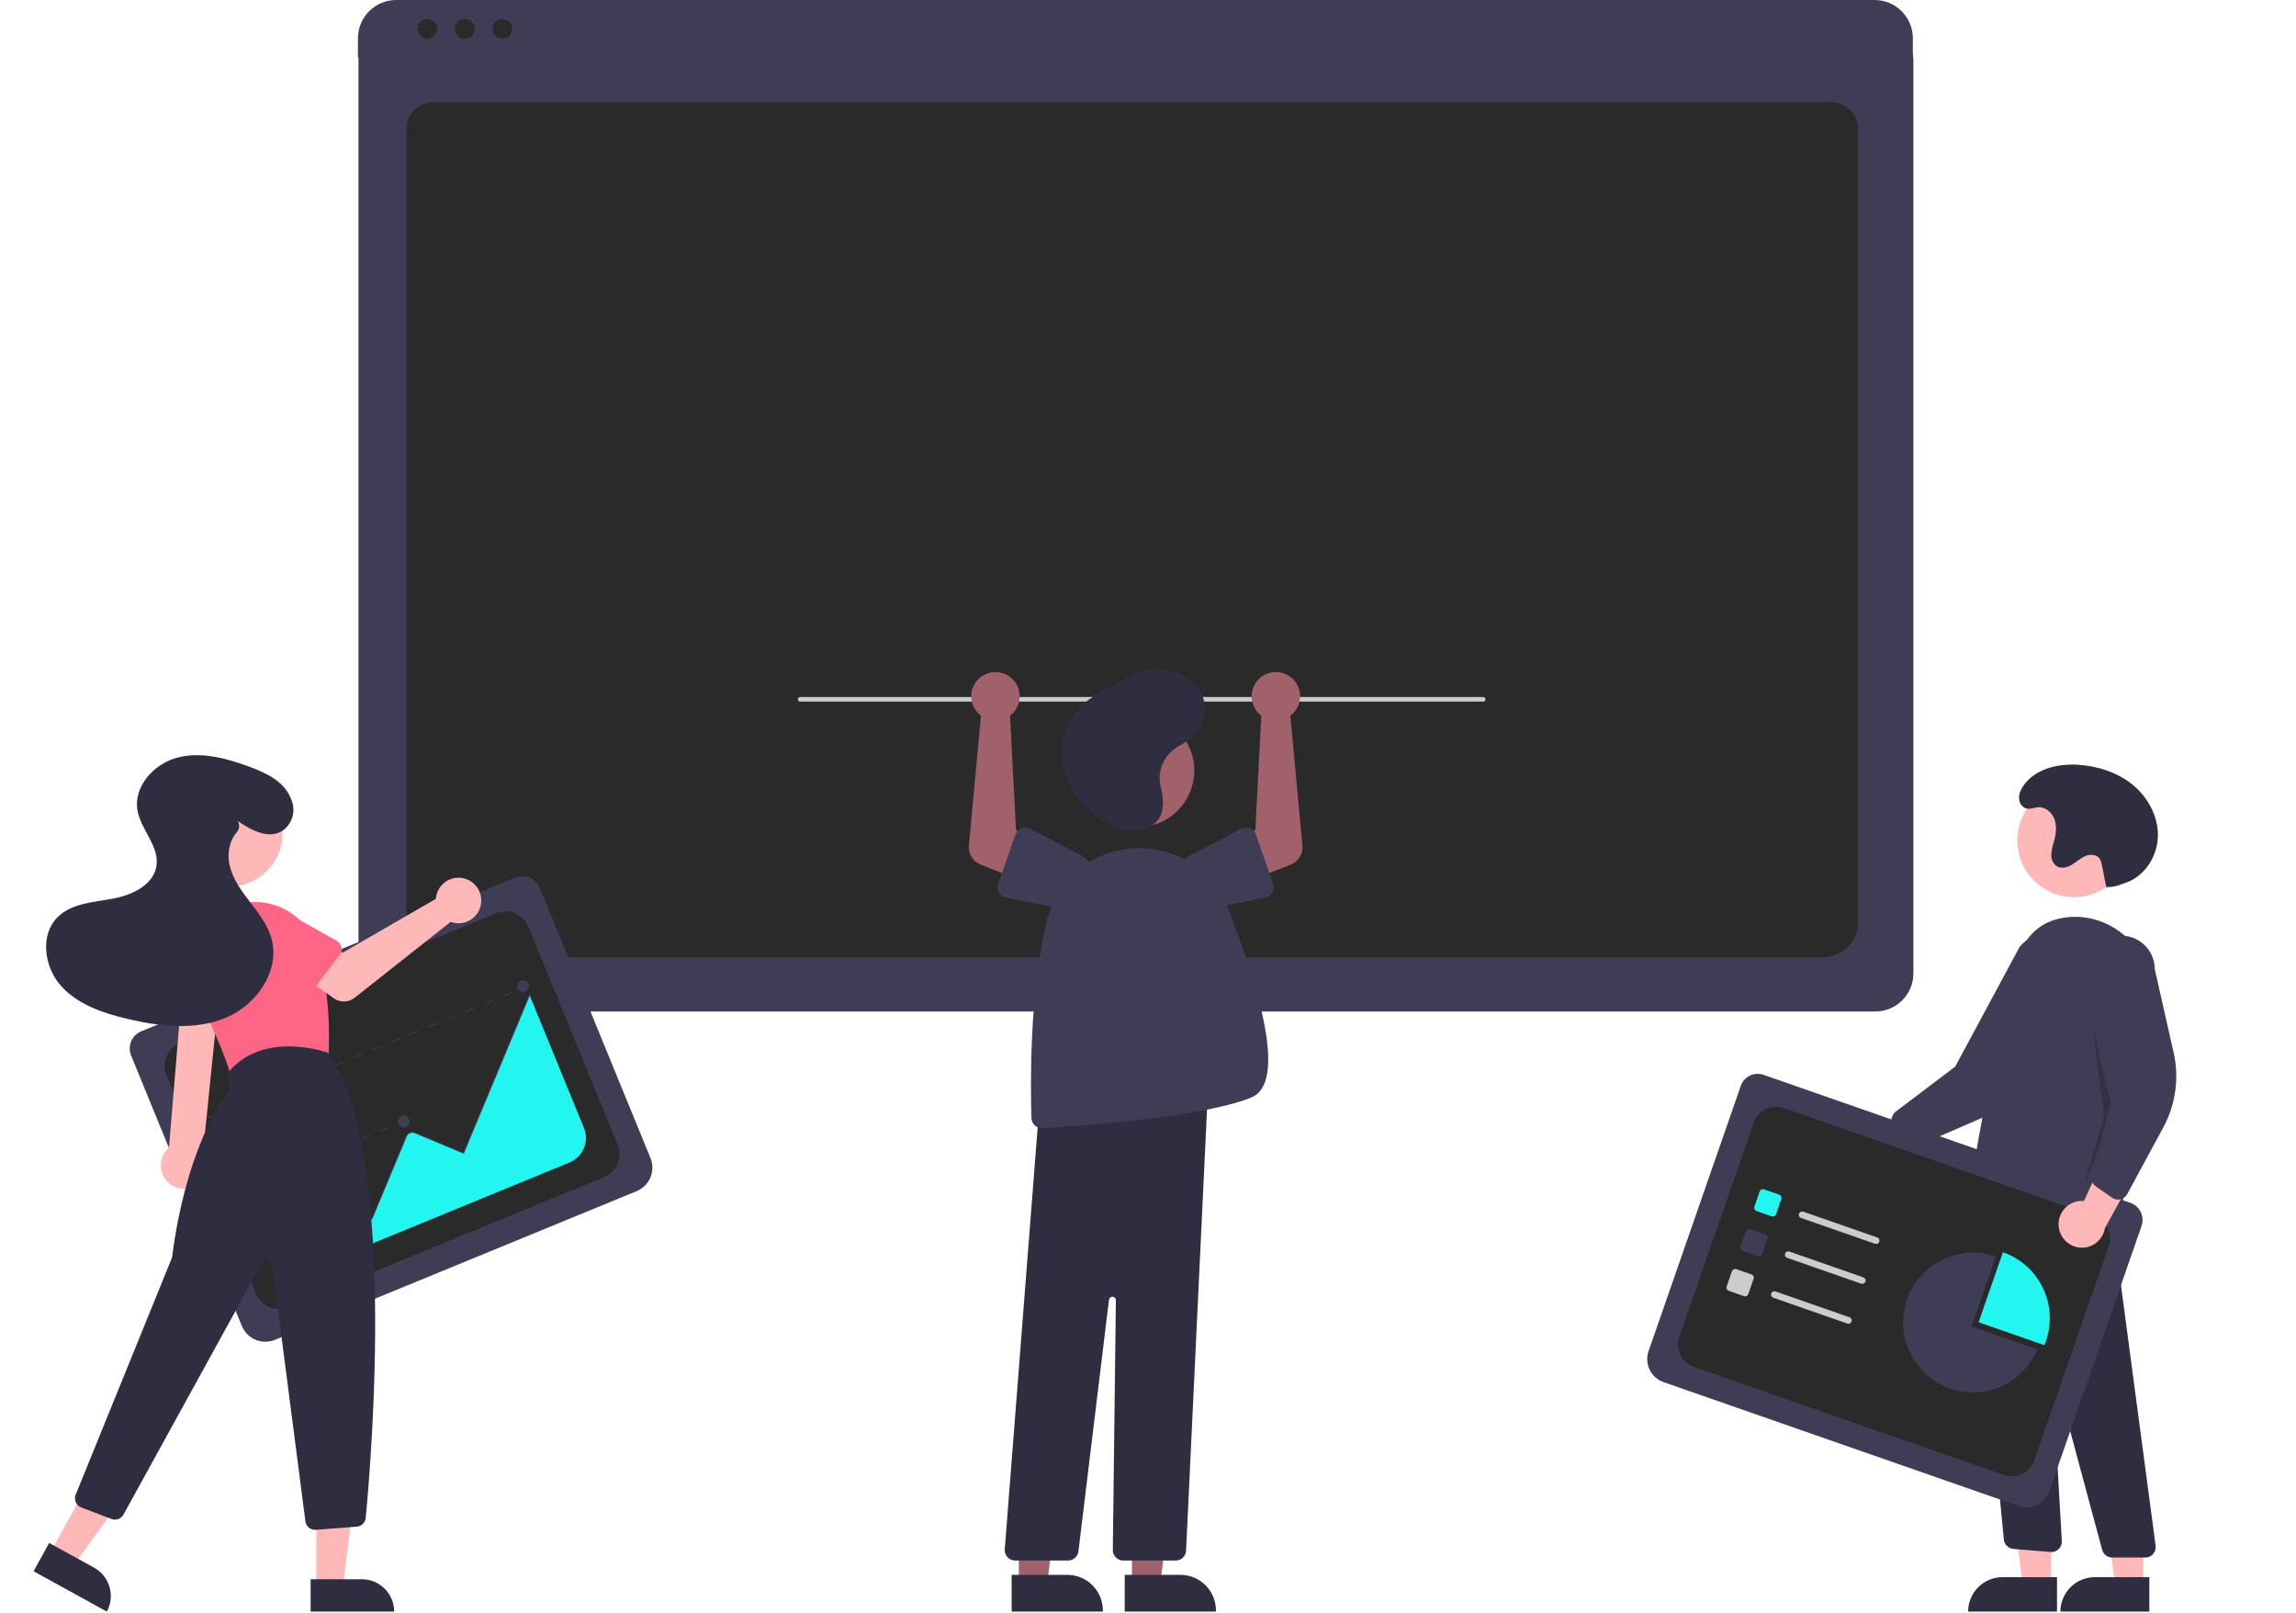 <svg width="682" height="479" viewBox="0 0 682 479" fill="none" xmlns="http://www.w3.org/2000/svg">
<path d="M557.039 300.403H117.791C114.793 300.4 111.918 299.205 109.798 297.081C107.677 294.958 106.485 292.078 106.481 289.075V17.778C106.484 15.578 107.358 13.468 108.911 11.912C110.464 10.356 112.57 9.481 114.767 9.479H559.92C562.155 9.481 564.297 10.371 565.877 11.954C567.457 13.537 568.346 15.683 568.349 17.921V289.075C568.345 292.078 567.153 294.958 565.032 297.081C562.912 299.205 560.038 300.4 557.039 300.403Z" fill="#3F3D56"/>
<path d="M541.015 284.36H131.648C125.647 284.36 120.765 279.781 120.765 274.152V37.904C120.765 33.729 124.382 30.333 128.829 30.333H543.7C548.221 30.333 551.898 33.785 551.898 38.028V274.152C551.898 279.781 547.016 284.36 541.015 284.36Z" fill="#2A2A2A"/>
<path d="M568.191 17.13H106.322V11.362C106.327 8.349 107.524 5.46 109.652 3.33C111.78 1.2 114.665 0.002 117.673 0H556.84C559.848 0.002 562.733 1.2 564.861 3.33C566.989 5.46 568.186 8.349 568.191 11.362V17.13Z" fill="#3F3D56"/>
<path d="M126.951 11.523C128.572 11.523 129.887 10.207 129.887 8.582C129.887 6.958 128.572 5.642 126.951 5.642C125.329 5.642 124.015 6.958 124.015 8.582C124.015 10.207 125.329 11.523 126.951 11.523Z" fill="#2A2A2A"/>
<path d="M138.095 11.523C139.717 11.523 141.031 10.207 141.031 8.582C141.031 6.958 139.717 5.642 138.095 5.642C136.474 5.642 135.159 6.958 135.159 8.582C135.159 10.207 136.474 11.523 138.095 11.523Z" fill="#2A2A2A"/>
<path d="M149.239 11.523C150.86 11.523 152.175 10.207 152.175 8.582C152.175 6.958 150.86 5.642 149.239 5.642C147.617 5.642 146.303 6.958 146.303 8.582C146.303 10.207 147.617 11.523 149.239 11.523Z" fill="#2A2A2A"/>
<path d="M189.682 232.723H484.99C487.899 232.723 490.688 231.566 492.745 229.506C494.801 227.445 495.957 224.651 495.957 221.738V93.662C495.957 90.748 494.801 87.954 492.745 85.894C490.688 83.834 487.899 82.677 484.99 82.677H189.682C186.773 82.677 183.984 83.834 181.927 85.894C179.87 87.954 178.715 90.748 178.715 93.662V221.738C178.715 224.651 179.87 227.445 181.927 229.506C183.984 231.566 186.773 232.723 189.682 232.723Z" fill="#2A2A2A"/>
<path d="M440.572 208.373H237.685C237.504 208.373 237.329 208.301 237.201 208.172C237.072 208.043 237 207.869 237 207.687C237 207.504 237.072 207.33 237.201 207.201C237.329 207.072 237.504 207 237.685 207H440.572C440.754 207 440.928 207.072 441.057 207.201C441.185 207.33 441.257 207.504 441.257 207.687C441.257 207.869 441.185 208.043 441.057 208.172C440.928 208.301 440.754 208.373 440.572 208.373Z" fill="#CCCCCC"/>
<path d="M546.081 335.895C546.636 335.053 547.369 334.343 548.228 333.815C549.087 333.288 550.051 332.955 551.052 332.841C552.054 332.727 553.068 332.834 554.023 333.155C554.978 333.476 555.852 334.003 556.582 334.698L578.348 323.446L576.994 336.123L556.532 344.865C555.285 346.016 553.658 346.668 551.962 346.699C550.266 346.729 548.618 346.135 547.329 345.03C546.041 343.924 545.202 342.384 544.972 340.7C544.742 339.016 545.137 337.307 546.081 335.895Z" fill="#FFB8B8"/>
<path d="M564.808 340.622C564.314 340.234 563.95 339.705 563.764 339.104L562.033 333.502C561.847 332.895 561.851 332.246 562.046 331.641C562.24 331.037 562.615 330.507 563.12 330.123L580.762 316.776L599.868 281.273C600.668 280.241 601.664 279.376 602.797 278.729C603.931 278.082 605.181 277.665 606.476 277.502C607.771 277.339 609.085 277.432 610.343 277.778C611.602 278.123 612.78 278.714 613.811 279.515C614.841 280.317 615.704 281.314 616.35 282.45C616.996 283.586 617.412 284.838 617.575 286.134C617.738 287.431 617.644 288.748 617.299 290.008C616.954 291.269 616.365 292.449 615.564 293.481L604.694 316.461C601.396 323.435 595.681 328.973 588.612 332.043L567.938 341.025C567.54 341.198 567.111 341.284 566.678 341.28C566.244 341.275 565.817 341.179 565.423 340.998C565.204 340.898 564.998 340.771 564.808 340.622Z" fill="#3F3D56"/>
<path d="M616.045 266.456C625.342 266.456 632.88 258.906 632.88 249.593C632.88 240.28 625.342 232.73 616.045 232.73C606.747 232.73 599.21 240.28 599.21 249.593C599.21 258.906 606.747 266.456 616.045 266.456Z" fill="#FFB8B8"/>
<path d="M609.216 470.8L600.813 470.799L596.816 438.333L609.219 438.334L609.216 470.8Z" fill="#FFB8B8"/>
<path d="M594.81 468.394H611.016V478.614H584.606C584.606 477.272 584.87 475.943 585.383 474.703C585.896 473.463 586.648 472.336 587.595 471.387C588.543 470.438 589.667 469.685 590.905 469.172C592.143 468.658 593.47 468.394 594.81 468.394Z" fill="#2F2E41"/>
<path d="M636.633 470.801L628.23 470.801L624.233 438.334L636.636 438.335L636.633 470.801Z" fill="#FFB8B8"/>
<path d="M622.227 468.396H638.433V478.616H612.023C612.023 477.274 612.287 475.945 612.8 474.705C613.313 473.465 614.065 472.338 615.012 471.389C615.96 470.44 617.084 469.687 618.322 469.174C619.56 468.66 620.887 468.396 622.227 468.396Z" fill="#2F2E41"/>
<path d="M637.247 462.563L627.4 462.562C626.722 462.561 626.063 462.337 625.525 461.924C624.987 461.511 624.599 460.932 624.422 460.276L610.248 407.617C610.226 407.534 610.174 407.464 610.102 407.417C610.031 407.371 609.945 407.353 609.862 407.367C609.778 407.381 609.702 407.425 609.649 407.491C609.596 407.558 609.57 407.642 609.575 407.726L612.438 457.668C612.463 458.11 612.394 458.552 612.234 458.964C612.074 459.377 611.827 459.75 611.511 460.058C611.195 460.367 610.816 460.604 610.401 460.753C609.985 460.903 609.542 460.961 609.102 460.924L598.034 460C597.325 459.939 596.658 459.635 596.147 459.139C595.636 458.643 595.31 457.986 595.227 457.278L585.144 352.41L589.045 354.754L625.598 348.538L640.305 459.065C640.363 459.501 640.327 459.945 640.2 460.366C640.073 460.788 639.858 461.177 639.568 461.508C639.279 461.839 638.922 462.105 638.521 462.287C638.121 462.469 637.687 462.563 637.247 462.563H637.247Z" fill="#2F2E41"/>
<path d="M597.368 363.479C593.335 363.446 589.384 362.333 585.927 360.253C585.394 359.937 584.969 359.467 584.708 358.905C584.446 358.343 584.361 357.715 584.462 357.103C585.748 349.217 592.471 308.764 598.588 286.71C601.079 277.728 606.588 272.89 614.96 272.331C627.208 271.527 638.093 281.124 639.227 293.752C641.227 316.03 633.104 347.682 629.519 360.256C629.38 360.742 629.124 361.186 628.774 361.549C628.423 361.913 627.989 362.185 627.51 362.341C627.03 362.497 626.52 362.533 626.023 362.446C625.526 362.358 625.058 362.15 624.661 361.839L617.353 356.145C616.903 355.801 616.348 355.626 615.782 355.649C615.217 355.673 614.677 355.894 614.258 356.275C608.098 361.778 602.247 363.479 597.368 363.479Z" fill="#3F3D56"/>
<path opacity="0.2" d="M621.537 304.652L627.705 330.742L618.793 352.712L624.963 331.429L621.537 304.652Z" fill="black"/>
<path d="M625.651 263.459C627.148 263.487 628.636 263.218 630.029 262.666C630.642 262.43 631.278 262.235 631.89 261.998C637.292 259.908 640.851 254.145 640.979 248.346C641.107 242.546 638.108 236.917 633.656 233.207C629.204 229.497 623.437 227.592 617.662 227.151C611.442 226.677 604.437 228.256 600.961 233.445C600.036 234.826 599.389 236.502 599.937 238.17C600.101 238.673 600.394 239.124 600.787 239.478C602.339 240.862 603.887 239.822 605.469 239.73C607.644 239.604 609.598 241.367 610.3 243.433C611.002 245.499 610.693 247.773 610.126 249.88C609.694 251.148 609.422 252.465 609.315 253.801C609.269 254.47 609.395 255.14 609.68 255.748C609.966 256.355 610.401 256.879 610.945 257.271C612.304 258.094 614.089 257.618 615.449 256.796C616.809 255.975 617.984 254.832 619.453 254.228C620.922 253.623 622.896 253.758 623.751 255.098C624.022 255.586 624.206 256.118 624.294 256.67C625.06 260.167 624.884 259.961 625.651 263.459Z" fill="#2F2E41"/>
<path d="M599.557 447.247L494.141 410.474C492.332 409.841 490.848 408.515 490.014 406.787C489.18 405.059 489.065 403.07 489.693 401.257L517.086 322.468C517.55 321.141 518.519 320.051 519.783 319.439C521.047 318.827 522.502 318.743 523.828 319.204L632.808 357.219C634.156 357.691 635.262 358.68 635.883 359.968C636.505 361.255 636.591 362.738 636.123 364.089L608.759 442.791C608.127 444.603 606.803 446.09 605.078 446.925C603.353 447.76 601.367 447.876 599.557 447.247Z" fill="#3F3D56"/>
<path d="M503.137 405.946L595.316 438.102C597.071 438.714 598.997 438.603 600.671 437.792C602.344 436.982 603.628 435.539 604.239 433.781L626.359 370.16C626.971 368.401 626.86 366.472 626.051 364.796C625.242 363.119 623.801 361.834 622.046 361.221L529.867 329.066C528.112 328.454 526.185 328.565 524.512 329.376C522.838 330.186 521.555 331.629 520.944 333.387L498.823 397.008C498.521 397.879 498.392 398.801 498.445 399.721C498.498 400.641 498.732 401.542 499.132 402.372C499.533 403.202 500.093 403.945 500.78 404.558C501.467 405.172 502.268 405.643 503.137 405.946Z" fill="#2A2A2A"/>
<path d="M526.284 361.247L521.719 359.654C521.471 359.568 521.268 359.386 521.154 359.15C521.04 358.913 521.024 358.641 521.11 358.393L522.7 353.821C522.787 353.573 522.968 353.369 523.204 353.255C523.44 353.141 523.711 353.125 523.959 353.211L528.524 354.804C528.772 354.89 528.975 355.072 529.089 355.308C529.203 355.544 529.219 355.817 529.133 356.065L527.543 360.637C527.457 360.885 527.275 361.089 527.039 361.203C526.803 361.317 526.532 361.333 526.284 361.247Z" fill="#23F6F0"/>
<path d="M522.166 373.095L517.601 371.502C517.353 371.415 517.15 371.234 517.036 370.998C516.922 370.761 516.906 370.489 516.992 370.241L518.582 365.668C518.669 365.42 518.85 365.217 519.086 365.103C519.322 364.988 519.593 364.973 519.841 365.059L524.406 366.651C524.654 366.738 524.857 366.919 524.971 367.156C525.085 367.392 525.101 367.664 525.015 367.912L523.425 372.485C523.338 372.733 523.157 372.936 522.921 373.05C522.685 373.165 522.414 373.181 522.166 373.095Z" fill="#3F3D56"/>
<path d="M518.047 384.941L513.482 383.349C513.234 383.262 513.031 383.081 512.917 382.844C512.803 382.608 512.787 382.336 512.873 382.088L514.463 377.515C514.549 377.267 514.731 377.064 514.967 376.949C515.203 376.835 515.474 376.819 515.722 376.905L520.287 378.498C520.535 378.584 520.738 378.766 520.852 379.002C520.966 379.239 520.982 379.511 520.896 379.759L519.306 384.332C519.219 384.579 519.038 384.783 518.802 384.897C518.566 385.011 518.294 385.027 518.047 384.941Z" fill="#CCCCCC"/>
<path d="M556.961 369.384L534.965 361.711C534.842 361.668 534.729 361.602 534.631 361.515C534.534 361.429 534.455 361.324 534.398 361.207C534.341 361.09 534.308 360.962 534.301 360.832C534.293 360.702 534.311 360.572 534.354 360.449C534.397 360.326 534.463 360.212 534.55 360.115C534.636 360.018 534.741 359.939 534.858 359.882C534.976 359.826 535.103 359.793 535.233 359.786C535.363 359.778 535.493 359.797 535.615 359.84L557.611 367.513C557.734 367.556 557.847 367.622 557.945 367.708C558.042 367.795 558.121 367.9 558.178 368.017C558.235 368.134 558.268 368.261 558.275 368.392C558.283 368.522 558.265 368.652 558.222 368.775C558.179 368.898 558.113 369.011 558.026 369.109C557.939 369.206 557.835 369.285 557.717 369.341C557.6 369.398 557.473 369.431 557.343 369.438C557.213 369.445 557.083 369.427 556.961 369.384Z" fill="#CCCCCC"/>
<path d="M552.841 381.231L530.845 373.559C530.598 373.472 530.394 373.291 530.28 373.054C530.166 372.818 530.15 372.546 530.237 372.297C530.323 372.049 530.504 371.846 530.74 371.732C530.976 371.617 531.248 371.602 531.496 371.688L553.491 379.361C553.614 379.403 553.727 379.47 553.825 379.556C553.922 379.643 554.001 379.748 554.058 379.865C554.115 379.982 554.148 380.109 554.155 380.239C554.163 380.369 554.145 380.5 554.102 380.623C554.059 380.746 553.992 380.859 553.906 380.956C553.819 381.053 553.715 381.132 553.597 381.189C553.48 381.245 553.353 381.278 553.223 381.286C553.094 381.293 552.964 381.275 552.841 381.231Z" fill="#CCCCCC"/>
<path d="M548.723 393.079L526.727 385.406C526.479 385.32 526.276 385.138 526.162 384.902C526.048 384.665 526.032 384.393 526.118 384.145C526.205 383.897 526.386 383.694 526.622 383.579C526.858 383.465 527.13 383.449 527.377 383.536L549.373 391.208C549.621 391.295 549.824 391.476 549.938 391.713C550.052 391.949 550.068 392.221 549.982 392.469C549.895 392.717 549.714 392.921 549.478 393.035C549.242 393.15 548.97 393.165 548.723 393.079Z" fill="#CCCCCC"/>
<path d="M607.256 399.498C607.416 399.113 607.567 398.721 607.706 398.322C609.514 393.123 609.186 387.416 606.793 382.459C604.401 377.502 600.141 373.7 594.949 371.889L587.72 392.683L607.256 399.498Z" fill="#23F6F0"/>
<path d="M585.618 393.948L592.847 373.154C589.027 371.821 584.9 371.637 580.976 372.626C577.053 373.614 573.504 375.73 570.766 378.715C568.029 381.699 566.224 385.421 565.574 389.421C564.923 393.42 565.455 397.523 567.104 401.224C568.754 404.924 571.449 408.06 574.856 410.245C578.264 412.43 582.235 413.568 586.28 413.519C590.326 413.47 594.269 412.236 597.623 409.969C600.976 407.703 603.595 404.502 605.154 400.763L585.618 393.948Z" fill="#3F3D56"/>
<path d="M611.5 364.119C611.418 363.113 611.558 362.101 611.909 361.155C612.259 360.209 612.813 359.351 613.531 358.643C614.248 357.934 615.112 357.391 616.061 357.053C617.011 356.715 618.023 356.59 619.026 356.686L629.22 334.378L635.966 345.19L625.251 364.716C624.978 366.393 624.1 367.912 622.784 368.985C621.468 370.057 619.805 370.609 618.111 370.535C616.416 370.461 614.807 369.768 613.588 368.585C612.37 367.403 611.627 365.813 611.5 364.119Z" fill="#FFB8B8"/>
<path d="M629.149 356.263C628.521 356.263 627.908 356.071 627.392 355.714L622.578 352.376C622.058 352.013 621.661 351.499 621.442 350.904C621.223 350.308 621.192 349.659 621.353 349.045L627.011 327.638L620.171 287.891C620.163 286.583 620.413 285.286 620.906 284.075C621.398 282.863 622.125 281.761 623.043 280.831C623.961 279.901 625.054 279.162 626.258 278.655C627.461 278.148 628.753 277.884 630.059 277.878C631.365 277.872 632.659 278.123 633.868 278.618C635.077 279.113 636.176 279.842 637.103 280.763C638.031 281.684 638.768 282.779 639.272 283.986C639.777 285.192 640.039 286.486 640.043 287.794L645.648 312.595C647.35 320.122 646.265 328.012 642.594 334.798L631.86 354.645C631.653 355.027 631.369 355.36 631.025 355.624C630.681 355.889 630.286 356.077 629.864 356.178C629.63 356.235 629.39 356.263 629.149 356.263Z" fill="#3F3D56"/>
<path d="M336.23 470.458L344.633 470.458L348.631 437.992H336.229L336.23 470.458Z" fill="#A0616A"/>
<path d="M334.087 467.71L350.636 467.709H350.636C352.021 467.709 353.393 467.982 354.672 468.513C355.952 469.044 357.114 469.822 358.094 470.803C359.073 471.784 359.85 472.948 360.38 474.23C360.91 475.512 361.183 476.885 361.183 478.273V478.616L334.087 478.617L334.087 467.71Z" fill="#2F2E41"/>
<path d="M302.644 470.458L311.047 470.458L315.045 437.992H302.643L302.644 470.458Z" fill="#A0616A"/>
<path d="M300.501 467.71L317.05 467.709H317.05C318.435 467.709 319.807 467.982 321.086 468.513C322.366 469.044 323.529 469.822 324.508 470.803C325.487 471.784 326.264 472.948 326.794 474.23C327.324 475.512 327.597 476.885 327.597 478.273V478.616L300.501 478.617L300.501 467.71Z" fill="#2F2E41"/>
<path d="M337.908 245.691C347.206 245.691 354.743 238.141 354.743 228.828C354.743 219.515 347.206 211.966 337.908 211.966C328.61 211.966 321.073 219.515 321.073 228.828C321.073 238.141 328.61 245.691 337.908 245.691Z" fill="#A0616A"/>
<path d="M349.229 463.451H333.635C333.226 463.451 332.822 463.369 332.446 463.212C332.069 463.054 331.727 462.823 331.44 462.532C331.154 462.241 330.927 461.896 330.774 461.517C330.622 461.138 330.546 460.732 330.551 460.323L331.457 386.154C331.46 385.89 331.362 385.635 331.184 385.442C331.005 385.248 330.76 385.131 330.497 385.113C330.235 385.095 329.976 385.179 329.773 385.347C329.57 385.515 329.44 385.755 329.408 386.016L320.332 460.734C320.241 461.483 319.879 462.173 319.315 462.673C318.751 463.173 318.024 463.45 317.271 463.451H301.527C301.102 463.451 300.681 463.363 300.291 463.192C299.901 463.021 299.551 462.772 299.262 462.459C298.974 462.146 298.752 461.777 298.613 461.375C298.473 460.972 298.419 460.545 298.452 460.12L308.848 326.876L309.131 326.845L358.912 321.46L352.31 460.508C352.273 461.301 351.932 462.05 351.358 462.598C350.784 463.146 350.021 463.451 349.229 463.451Z" fill="#2F2E41"/>
<path d="M309.454 335.055C308.654 335.054 307.887 334.74 307.313 334.182C306.74 333.624 306.405 332.864 306.381 332.063C306.109 323.638 305.643 294.486 311.057 273.084C312.534 267.237 315.85 262.022 320.515 258.209C325.18 254.396 330.946 252.188 336.961 251.911C342.881 251.587 348.752 253.139 353.742 256.346C358.732 259.553 362.588 264.253 364.761 269.778C373.86 292.917 382.457 321.439 371.739 325.912C357.691 331.775 320.659 334.388 309.643 335.049C309.58 335.053 309.517 335.055 309.454 335.055Z" fill="#3F3D56"/>
<path d="M373.796 211.786C374.061 212.058 374.346 212.309 374.65 212.536L372.883 246.539L365.532 250.308L369.762 262.164L383.422 256.757C384.526 256.32 385.458 255.537 386.079 254.524C386.7 253.511 386.977 252.324 386.867 251.141L383.288 212.57C384.459 211.695 385.337 210.483 385.804 209.097C386.27 207.71 386.305 206.214 385.902 204.807C385.499 203.4 384.678 202.149 383.548 201.221C382.419 200.293 381.034 199.732 379.577 199.611C378.121 199.491 376.663 199.818 375.397 200.548C374.13 201.278 373.116 202.377 372.488 203.698C371.861 205.02 371.65 206.501 371.883 207.946C372.117 209.391 372.784 210.73 373.796 211.786Z" fill="#A0616A"/>
<path d="M373.022 247.804L378.193 262.523C378.34 262.942 378.395 263.388 378.355 263.83C378.315 264.272 378.18 264.7 377.959 265.085C377.739 265.471 377.438 265.804 377.077 266.062C376.717 266.32 376.305 266.497 375.87 266.582L360.622 269.54C358.479 270.282 356.129 270.142 354.088 269.151C352.047 268.16 350.482 266.399 349.735 264.254C348.989 262.109 349.122 259.755 350.106 257.708C351.089 255.662 352.843 254.089 354.983 253.335L368.673 246.097C369.065 245.89 369.497 245.77 369.94 245.745C370.382 245.72 370.825 245.791 371.238 245.953C371.65 246.115 372.023 246.364 372.331 246.684C372.639 247.003 372.875 247.385 373.022 247.804V247.804Z" fill="#3F3D56"/>
<path d="M300.875 211.786C300.61 212.058 300.325 212.309 300.021 212.536L301.788 246.539L309.139 250.308L304.909 262.164L291.249 256.757C290.145 256.32 289.213 255.537 288.592 254.524C287.97 253.511 287.694 252.324 287.804 251.141L291.383 212.57C290.211 211.695 289.334 210.483 288.867 209.097C288.4 207.71 288.366 206.214 288.769 204.807C289.172 203.4 289.993 202.149 291.123 201.221C292.252 200.293 293.637 199.732 295.093 199.611C296.55 199.491 298.008 199.818 299.274 200.548C300.54 201.278 301.555 202.377 302.182 203.698C302.81 205.02 303.021 206.501 302.788 207.946C302.554 209.391 301.887 210.73 300.875 211.786H300.875Z" fill="#A0616A"/>
<path d="M303.433 245.954C303.845 245.791 304.288 245.72 304.731 245.745C305.173 245.77 305.605 245.89 305.997 246.097L319.688 253.336C321.827 254.089 323.581 255.662 324.565 257.709C325.549 259.756 325.682 262.11 324.935 264.255C324.189 266.4 322.623 268.161 320.582 269.151C318.542 270.142 316.192 270.282 314.048 269.54L298.801 266.582C298.365 266.498 297.954 266.32 297.593 266.062C297.232 265.804 296.932 265.471 296.711 265.086C296.491 264.701 296.356 264.272 296.316 263.83C296.275 263.388 296.331 262.942 296.478 262.524L301.649 247.804C301.796 247.386 302.031 247.003 302.339 246.684C302.647 246.364 303.02 246.115 303.433 245.954Z" fill="#3F3D56"/>
<path d="M344.446 231.703C344.358 229.552 344.897 227.422 345.997 225.572C347.098 223.723 348.712 222.235 350.643 221.289C355.76 218.643 358.975 212.999 357.567 207.845C355.763 201.248 346.799 196.969 339.536 199.239C337.571 199.938 335.675 200.821 333.874 201.875L329.129 204.423C327.102 205.439 325.147 206.595 323.279 207.882C320.482 209.947 318.289 212.727 316.93 215.931C315.571 219.135 315.096 222.645 315.554 226.096C316.489 232.803 320.874 238.954 326.876 243.165C329.171 244.883 331.823 246.064 334.634 246.619C337.511 247.094 340.714 246.554 342.818 244.762C346.105 241.961 345.766 237.271 344.702 233.354C344.562 232.813 344.476 232.26 344.446 231.703Z" fill="#2F2E41"/>
<path d="M189.116 353.752L81.656 397.91C79.811 398.666 77.741 398.657 75.902 397.887C74.062 397.116 72.603 395.647 71.844 393.8L38.95 313.484C38.397 312.13 38.403 310.611 38.966 309.261C39.53 307.911 40.605 306.84 41.956 306.283L153.048 260.633C154.423 260.07 155.965 260.076 157.336 260.65C158.707 261.224 159.795 262.32 160.36 263.696L193.219 343.924C193.974 345.772 193.966 347.845 193.196 349.688C192.427 351.53 190.96 352.992 189.116 353.752Z" fill="#3F3D56"/>
<path d="M85.55 388.169L179.515 349.556C181.305 348.82 182.729 347.403 183.475 345.616C184.221 343.829 184.228 341.818 183.494 340.025L156.932 275.171C156.568 274.283 156.034 273.476 155.359 272.796C154.684 272.115 153.882 271.574 152.998 271.204C152.115 270.834 151.167 270.642 150.21 270.639C149.252 270.635 148.303 270.821 147.417 271.185L53.451 309.798C52.565 310.162 51.76 310.697 51.08 311.373C50.401 312.049 49.861 312.853 49.491 313.738C49.122 314.623 48.93 315.572 48.927 316.531C48.924 317.491 49.109 318.441 49.472 319.328L76.035 384.183C76.398 385.07 76.933 385.878 77.608 386.558C78.282 387.239 79.085 387.779 79.968 388.15C80.852 388.52 81.799 388.712 82.757 388.715C83.715 388.718 84.664 388.533 85.55 388.169Z" fill="#2A2A2A"/>
<path d="M156.413 292.858L155.031 293.426L155.126 293.656L156.507 293.089L156.413 292.858Z" fill="#3F3D56"/>
<path d="M152.334 294.803L149.543 295.95L149.449 295.719L152.239 294.572L152.334 294.803ZM146.752 297.097L143.961 298.243L143.867 298.013L146.658 296.866L146.752 297.097ZM141.17 299.39L138.379 300.537L138.285 300.306L141.076 299.16L141.17 299.39ZM135.588 301.684L132.798 302.831L132.703 302.6L135.494 301.453L135.588 301.684ZM130.007 303.978L127.216 305.125L127.121 304.894L129.912 303.747L130.007 303.978ZM124.425 306.271L121.634 307.418L121.54 307.188L124.33 306.041L124.425 306.271ZM118.843 308.565L116.052 309.712L115.958 309.481L118.749 308.334L118.843 308.565ZM113.261 310.859L110.47 312.006L110.376 311.775L113.167 310.628L113.261 310.859ZM107.68 313.152L104.889 314.299L104.794 314.069L107.585 312.922L107.68 313.152ZM102.098 315.446L99.307 316.593L99.212 316.362L102.003 315.216L102.098 315.446ZM96.516 317.74L93.725 318.887L93.631 318.656L96.421 317.509L96.516 317.74ZM90.934 320.034L88.143 321.18L88.049 320.95L90.84 319.803L90.934 320.034ZM85.352 322.327L82.561 323.474L82.467 323.243L85.258 322.097L85.352 322.327ZM79.771 324.621L76.98 325.768L76.885 325.537L79.676 324.39L79.771 324.621ZM74.189 326.915L71.398 328.062L71.303 327.831L74.094 326.684L74.189 326.915ZM68.607 329.208L65.816 330.355L65.722 330.125L68.513 328.978L68.607 329.208Z" fill="#3F3D56"/>
<path d="M62.931 331.271L61.55 331.839L61.644 332.069L63.026 331.502L62.931 331.271Z" fill="#3F3D56"/>
<path d="M119.838 332.945L118.456 333.513L118.551 333.743L119.932 333.176L119.838 332.945Z" fill="#3F3D56"/>
<path d="M115.801 334.873L113.051 336.003L112.957 335.772L115.706 334.643L115.801 334.873ZM110.302 337.133L107.553 338.263L107.458 338.032L110.208 336.902L110.302 337.133ZM104.803 339.392L102.054 340.522L101.959 340.292L104.709 339.162L104.803 339.392ZM99.304 341.652L96.555 342.782L96.46 342.551L99.21 341.421L99.304 341.652ZM93.805 343.912L91.056 345.042L90.961 344.811L93.711 343.681L93.805 343.912ZM88.306 346.171L85.557 347.301L85.463 347.071L88.212 345.941L88.306 346.171ZM82.808 348.431L80.058 349.561L79.964 349.33L82.713 348.2L82.808 348.431ZM77.309 350.691L74.559 351.82L74.465 351.59L77.214 350.46L77.309 350.691Z" fill="#3F3D56"/>
<path d="M71.716 352.719L70.334 353.287L70.428 353.518L71.81 352.95L71.716 352.719Z" fill="#3F3D56"/>
<path d="M97.055 354.163L95.674 354.73L95.768 354.961L97.15 354.393L97.055 354.163Z" fill="#3F3D56"/>
<path d="M92.939 356.123L90.111 357.286L90.016 357.055L92.845 355.893L92.939 356.123ZM87.282 358.448L84.453 359.61L84.359 359.38L87.187 358.217L87.282 358.448ZM81.624 360.773L78.796 361.935L78.701 361.705L81.53 360.542L81.624 360.773Z" fill="#3F3D56"/>
<path d="M75.872 362.868L74.49 363.436L74.585 363.666L75.966 363.098L75.872 362.868Z" fill="#3F3D56"/>
<path d="M104.148 371.48L102.767 372.048L102.861 372.278L104.243 371.711L104.148 371.48Z" fill="#3F3D56"/>
<path d="M100.032 373.441L97.204 374.603L97.109 374.372L99.938 373.21L100.032 373.441ZM94.375 375.765L91.546 376.928L91.451 376.697L94.28 375.535L94.375 375.765ZM88.717 378.09L85.888 379.253L85.794 379.022L88.623 377.86L88.717 378.09Z" fill="#3F3D56"/>
<path d="M82.965 380.185L81.583 380.753L81.677 380.984L83.059 380.416L82.965 380.185Z" fill="#3F3D56"/>
<path d="M89.539 377.959L169.169 345.237C171.096 344.443 172.63 342.915 173.434 340.989C174.238 339.063 174.246 336.897 173.457 334.965L157.369 295.683L157.213 295.752L137.672 342.553L123.179 336.483C122.911 336.371 122.622 336.321 122.332 336.339C122.042 336.357 121.761 336.442 121.51 336.588C121.132 336.815 120.84 337.161 120.679 337.572L110.438 362.097L99.841 357.66C99.612 357.564 99.367 357.514 99.119 357.513C98.871 357.512 98.626 357.56 98.397 357.655C98.167 357.749 97.959 357.887 97.783 358.062C97.607 358.237 97.467 358.445 97.372 358.674C97.304 358.841 90.77 374.898 89.539 377.959Z" fill="#23F6F0"/>
<path d="M89.294 378.33L89.064 378.233L97.258 358.607C97.475 358.089 97.889 357.678 98.407 357.465C98.926 357.252 99.508 357.254 100.026 357.47L110.413 361.821L120.596 337.431C120.813 336.913 121.226 336.502 121.745 336.289C122.264 336.076 122.846 336.077 123.364 336.294L137.648 342.277L157.289 295.231L157.519 295.328L137.781 342.603L123.268 336.524C123.042 336.429 122.799 336.38 122.554 336.379C122.309 336.378 122.066 336.426 121.839 336.519C121.613 336.612 121.406 336.749 121.232 336.922C121.059 337.095 120.92 337.301 120.826 337.527L110.547 362.147L99.93 357.7C99.473 357.509 98.96 357.508 98.502 357.696C98.044 357.884 97.68 358.246 97.488 358.703L89.294 378.33Z" fill="#3F3D56"/>
<path d="M97.102 356.023C98.065 356.023 98.844 355.242 98.844 354.278C98.844 353.314 98.065 352.533 97.102 352.533C96.14 352.533 95.36 353.314 95.36 354.278C95.36 355.242 96.14 356.023 97.102 356.023Z" fill="#3F3D56"/>
<path d="M119.885 334.805C120.847 334.805 121.627 334.024 121.627 333.06C121.627 332.097 120.847 331.315 119.885 331.315C118.923 331.315 118.143 332.097 118.143 333.06C118.143 334.024 118.923 334.805 119.885 334.805Z" fill="#3F3D56"/>
<path d="M155.36 294.656C156.322 294.656 157.102 293.875 157.102 292.911C157.102 291.947 156.322 291.166 155.36 291.166C154.398 291.166 153.618 291.947 153.618 292.911C153.618 293.875 154.398 294.656 155.36 294.656Z" fill="#3F3D56"/>
<path d="M57.85 352.298C58.756 351.847 59.552 351.202 60.182 350.409C60.812 349.617 61.26 348.695 61.496 347.71C61.732 346.725 61.749 345.699 61.547 344.707C61.345 343.714 60.927 342.778 60.325 341.964L65.499 291.293H54.317L50.205 340.771C48.908 341.875 48.06 343.419 47.822 345.108C47.584 346.797 47.974 348.515 48.916 349.936C49.858 351.357 51.288 352.382 52.935 352.818C54.582 353.253 56.331 353.068 57.85 352.298Z" fill="#FFB8B8"/>
<path d="M68.118 263.328C76.855 263.328 83.937 256.234 83.937 247.483C83.937 238.731 76.855 231.637 68.118 231.637C59.381 231.637 52.298 238.731 52.298 247.483C52.298 256.234 59.381 263.328 68.118 263.328Z" fill="#FFB8B8"/>
<path d="M71.095 320.802C70.462 320.802 69.846 320.594 69.343 320.209C68.839 319.825 68.475 319.286 68.307 318.674C67.04 314.062 63.742 306.263 58.506 295.494C57.325 293.059 56.67 290.402 56.586 287.697C56.502 284.991 56.99 282.298 58.018 279.795C59.046 277.292 60.591 275.035 62.551 273.171C64.511 271.308 66.843 269.881 69.392 268.984C71.808 268.129 74.371 267.769 76.928 267.924C79.486 268.079 81.986 268.746 84.282 269.886C86.578 271.026 88.622 272.615 90.293 274.56C91.965 276.505 93.23 278.767 94.014 281.21C98.072 293.954 97.876 307.606 97.603 312.883C97.57 313.519 97.329 314.126 96.918 314.611C96.507 315.097 95.948 315.434 95.327 315.571L71.717 320.735C71.513 320.78 71.304 320.802 71.095 320.802Z" fill="#FF6584"/>
<path d="M93.959 471.272H101.856L105.612 440.764L93.958 440.764L93.959 471.272Z" fill="#FFB8B8"/>
<path d="M117.085 478.616L92.267 478.617L92.267 469.013L107.496 469.012C108.755 469.012 110.002 469.26 111.165 469.743C112.329 470.226 113.386 470.933 114.276 471.825C115.167 472.717 115.873 473.776 116.355 474.941C116.837 476.106 117.085 477.355 117.085 478.616Z" fill="#2F2E41"/>
<path d="M14.999 461.022L21.919 464.832L39.886 439.911L29.673 434.287L14.999 461.022Z" fill="#FFB8B8"/>
<path d="M31.731 478.617L9.984 466.641L14.603 458.225L27.948 465.574C30.177 466.801 31.827 468.865 32.537 471.311C33.246 473.757 32.957 476.385 31.731 478.617Z" fill="#2F2E41"/>
<path d="M93.59 454.339C92.886 454.338 92.207 454.081 91.679 453.616C91.15 453.151 90.809 452.508 90.719 451.809L80.843 375.585C80.799 375.247 80.65 374.933 80.418 374.685C80.185 374.438 79.88 374.271 79.546 374.207C79.213 374.144 78.868 374.188 78.561 374.332C78.254 374.477 78 374.715 77.836 375.013L36.679 449.807C36.34 450.418 35.792 450.886 35.137 451.127C34.482 451.368 33.762 451.365 33.109 451.12L24.138 447.696C23.777 447.558 23.448 447.35 23.168 447.083C22.889 446.816 22.666 446.495 22.512 446.141C22.358 445.786 22.276 445.404 22.272 445.017C22.267 444.631 22.34 444.247 22.485 443.889L50.996 373.735C51.068 373.557 51.117 373.37 51.141 373.18C55.003 343.242 64.828 328.018 67.747 324.065C67.961 323.774 68.101 323.437 68.156 323.08C68.212 322.724 68.181 322.36 68.067 322.018L67.665 320.812C67.505 320.333 67.472 319.821 67.57 319.326C67.668 318.831 67.893 318.37 68.223 317.988C78.742 305.987 97.076 312.536 97.26 312.603L97.352 312.637L97.41 312.716C117.968 340.956 110.367 432.68 108.634 450.781C108.57 451.461 108.267 452.096 107.78 452.574C107.292 453.053 106.652 453.343 105.972 453.393L93.815 454.331C93.74 454.337 93.665 454.339 93.59 454.339Z" fill="#2F2E41"/>
<path d="M129.618 265.889C129.539 266.237 129.488 266.591 129.464 266.947L101.795 282.935L95.07 279.057L87.9 288.459L99.14 296.483C100.048 297.131 101.142 297.467 102.256 297.44C103.371 297.413 104.447 297.024 105.322 296.332L133.854 273.787C135.141 274.264 136.543 274.337 137.874 273.997C139.204 273.657 140.399 272.919 141.301 271.882C142.202 270.844 142.767 269.556 142.92 268.19C143.073 266.823 142.807 265.442 142.157 264.231C141.507 263.019 140.505 262.034 139.283 261.408C138.06 260.781 136.677 260.541 135.316 260.721C133.954 260.901 132.68 261.492 131.662 262.415C130.645 263.338 129.932 264.55 129.618 265.889Z" fill="#FFB8B8"/>
<path d="M100.871 283.693L91.928 295.303C91.674 295.633 91.351 295.904 90.983 296.099C90.614 296.293 90.208 296.405 89.792 296.428C89.376 296.451 88.96 296.383 88.573 296.231C88.185 296.078 87.835 295.843 87.546 295.543L77.422 285.013C75.743 283.7 74.651 281.772 74.388 279.654C74.124 277.536 74.71 275.4 76.017 273.714C77.324 272.027 79.245 270.929 81.359 270.659C83.473 270.39 85.607 270.971 87.294 272.275L99.991 279.386C100.355 279.59 100.67 279.87 100.916 280.207C101.162 280.544 101.332 280.93 101.416 281.338C101.499 281.747 101.494 282.169 101.4 282.575C101.305 282.982 101.125 283.363 100.871 283.693Z" fill="#FF6584"/>
<path d="M66.211 303.862L51.805 301.257C51.395 301.183 51.006 301.021 50.664 300.782C50.323 300.544 50.036 300.235 49.824 299.875C49.613 299.516 49.481 299.115 49.438 298.7C49.394 298.285 49.441 297.866 49.574 297.471L54.244 283.621C54.635 281.522 55.84 279.665 57.596 278.455C59.352 277.245 61.515 276.782 63.611 277.168C65.707 277.553 67.565 278.756 68.778 280.511C69.99 282.267 70.458 284.432 70.079 286.533L69.623 301.097C69.61 301.514 69.507 301.923 69.322 302.297C69.136 302.67 68.873 303 68.549 303.262C68.225 303.525 67.849 303.714 67.445 303.818C67.042 303.921 66.621 303.936 66.211 303.862H66.211Z" fill="#FF6584"/>
<path d="M70.622 243.838C74.688 246.625 80.026 249.491 84.179 246.522C85.478 245.531 86.422 244.146 86.869 242.573C87.316 241 87.243 239.324 86.659 237.797C84.671 232.101 79.207 229.593 73.983 227.671C67.192 225.172 59.797 223.184 52.785 224.974C45.774 226.763 39.578 233.563 40.843 240.698C41.861 246.437 47.265 251.211 46.498 256.988C45.726 262.803 39.198 265.863 33.434 266.902C27.671 267.941 21.222 268.275 17.08 272.422C11.797 277.711 13.116 287.166 18.088 292.751C23.059 298.335 30.562 300.867 37.832 302.588C47.464 304.868 57.882 306.066 67.03 302.282C76.178 298.498 83.297 288.312 80.647 278.76C79.528 274.725 76.891 271.315 74.342 267.995C71.794 264.676 69.213 261.204 68.241 257.132C67.431 253.738 68.031 249.797 70.278 247.251C70.686 246.805 70.944 246.242 71.013 245.64C71.081 245.039 70.958 244.432 70.661 243.905L70.622 243.838Z" fill="#2F2E41"/>
</svg>
